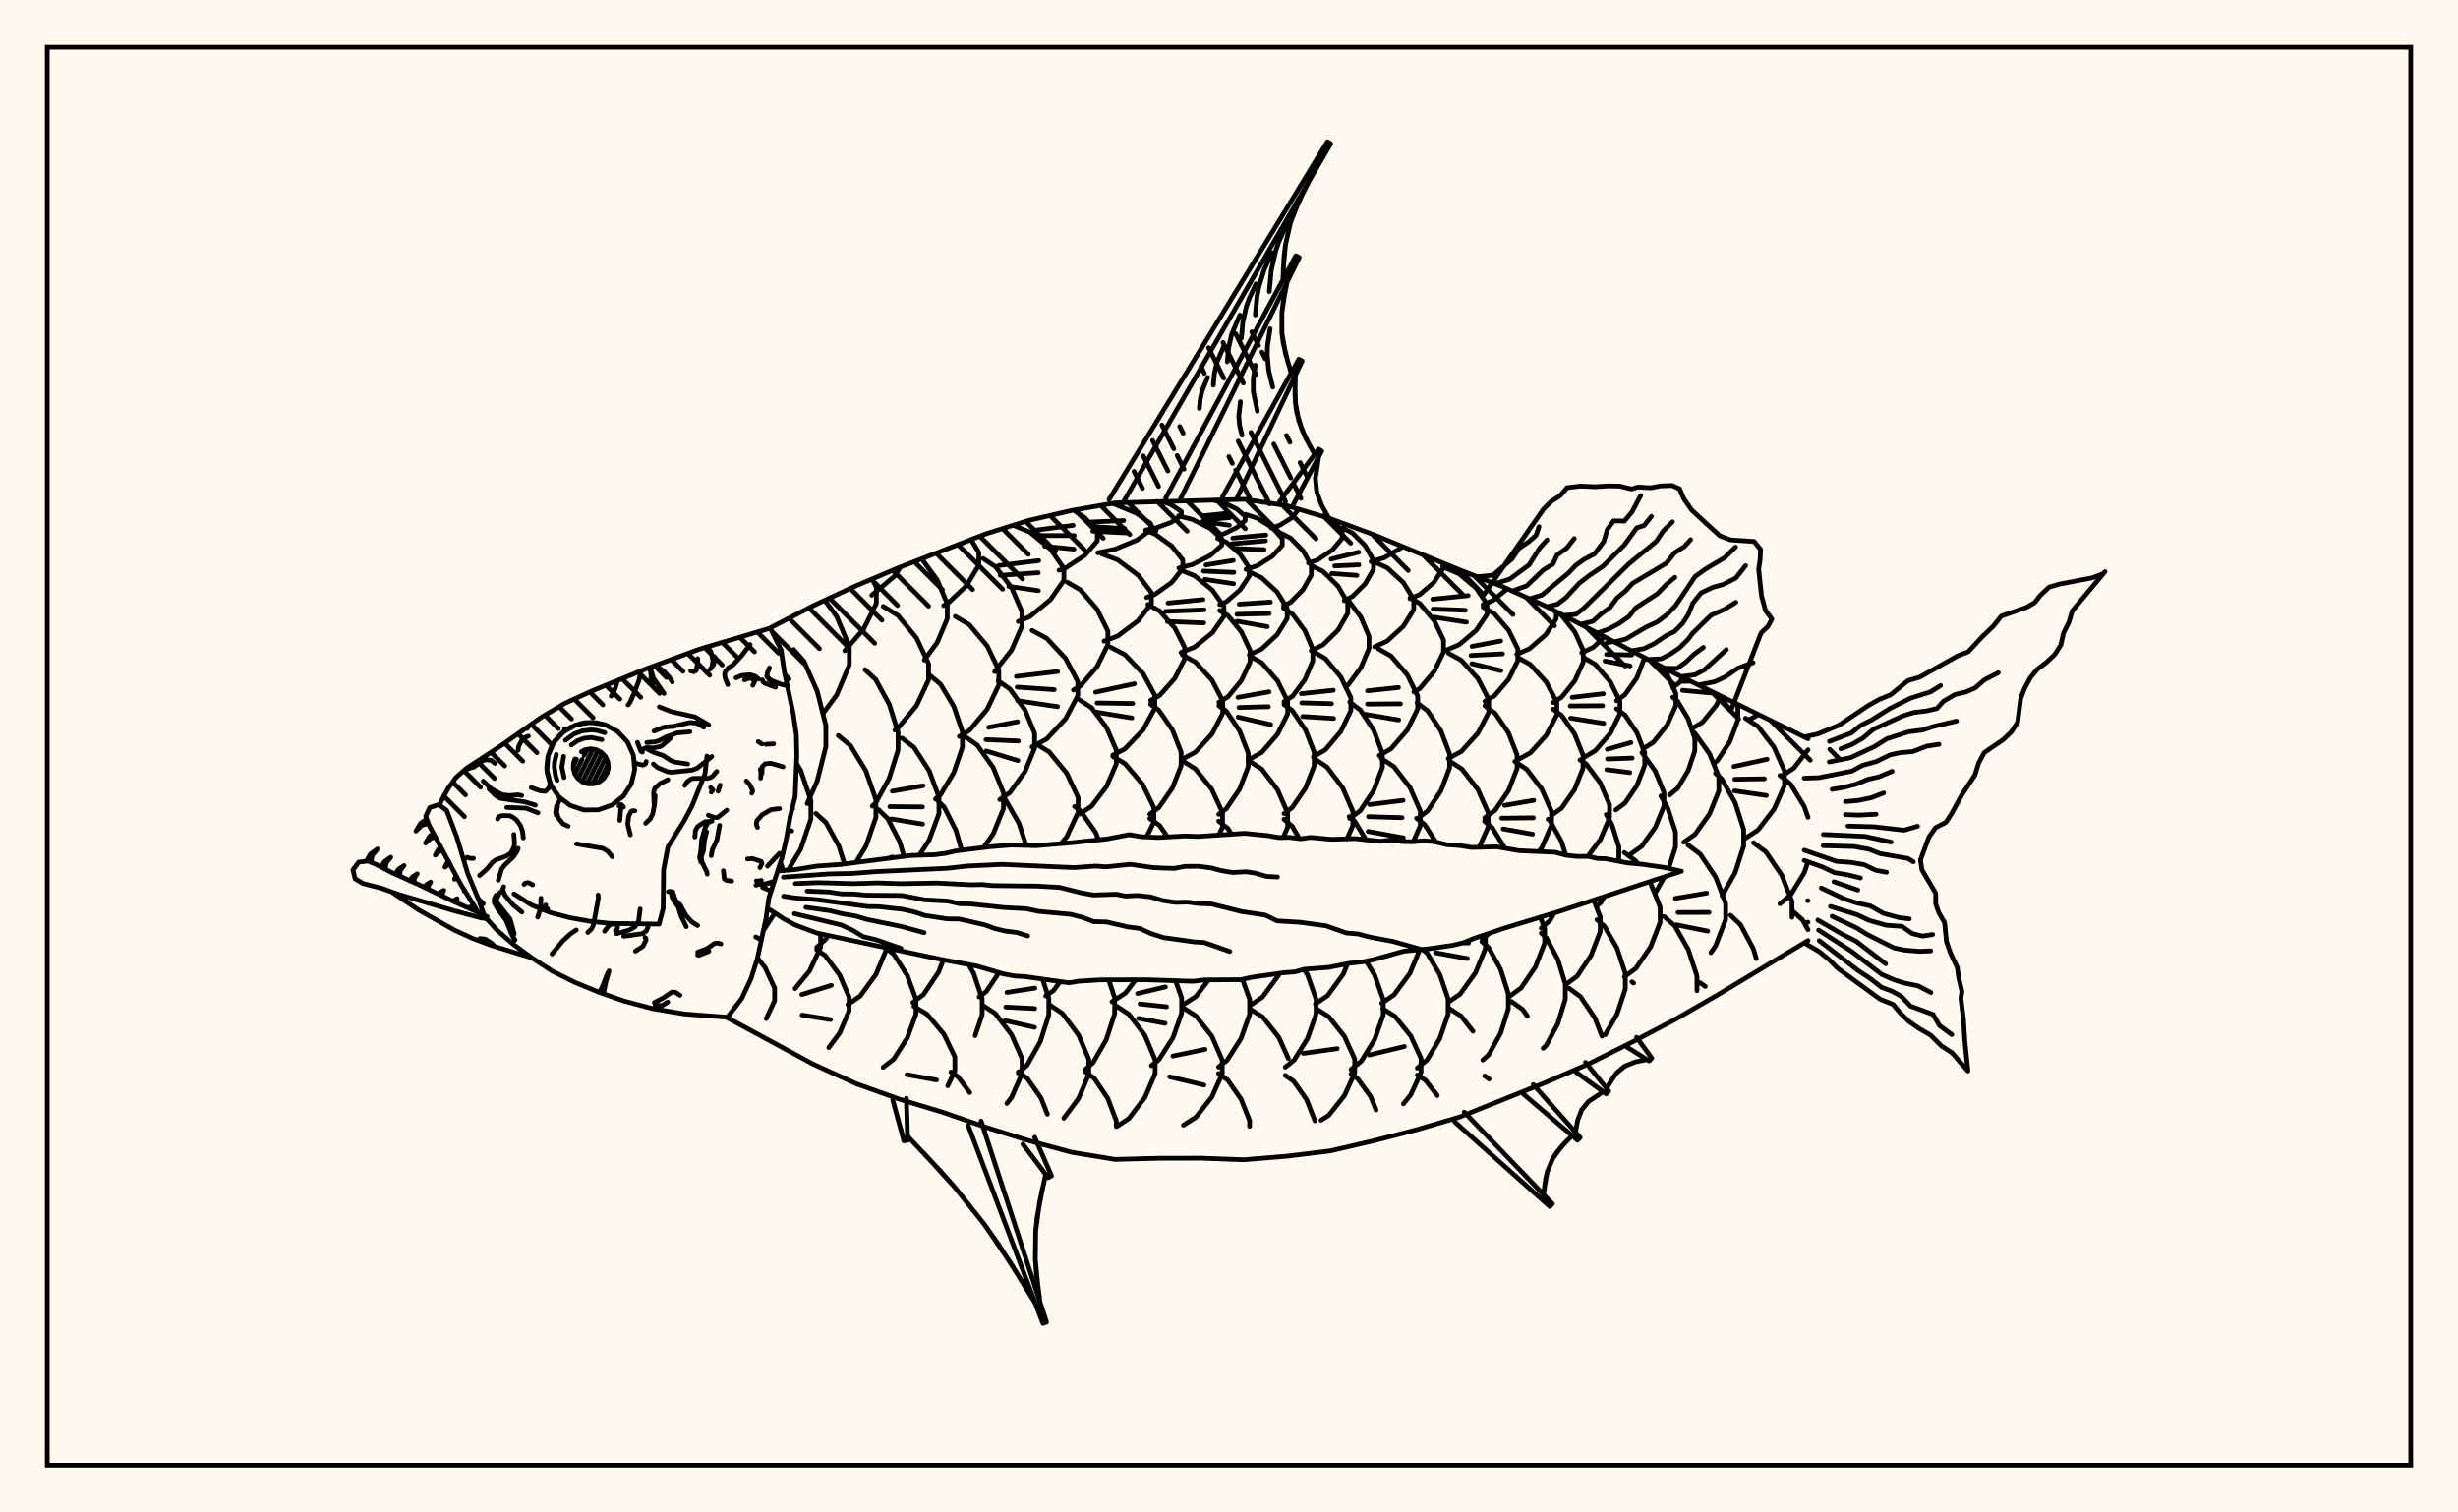 <svg xmlns="http://www.w3.org/2000/svg" width="520" height="320"><rect x="0" y="0" width="520" height="320" fill="floralwhite"/><rect x="10" y="10" width="500" height="300" stroke="black" stroke-width="1" fill="none"/><path stroke="black" stroke-width="1" fill="none" stroke-linecap="round" stroke-linejoin="round" d="
M 162.96 132.84 172.08 128.13 181.2 123.9 190.31 120.04 208.54 112.96 217.65 110.1 226.76 108 235.88 106.41 263.21 105.64 272.33 107.01 281.44 109.74 290.55 113.1 308.78 120.57 317.89 124.13 327.01 128.24 354.35 142.5 382.49 156.31 
M 382.49 199 363.46 210.45 354.35 215.71 345.23 220.52 336.12 225.08 327.01 229.02 308.78 236.34 299.67 239.03 290.55 241.38 281.44 243.5 272.33 244.61 263.21 245.37 254.1 245.04 244.99 245.06 235.88 245.3 226.76 243.8 217.65 241.34 208.54 238.48 199.42 235.32 190.31 232.57 181.2 229.32 172.08 225.17 153.89 215.34 
M 161.44 196.96 163.93 193.16 
M 165.75 184.22 165.1 182.5 
M 163.03 207.23 161.83 204.65 160.25 202.71 
M 166.72 184.13 169.39 179.65 171.55 173.29 171.55 169.36 169.39 163 168.52 161.54 
M 167.58 171.14 167.7 171.14 
M 166.68 175.62 167.5 175.82 
M 168.2 209.16 171.29 205.39 173.61 200.4 173.61 197.57 
M 170.78 170.01 172.9 165.2 174.71 157.98 174.71 153.51 172.9 146.29 170.09 139.92 167.9 137.43 
M 172.78 200.45 174.73 198.68 175.16 197.9 
M 178.66 182.8 177.46 179 174.73 174.03 172.6 172.1 
M 179.62 213 179.62 210.97 177.64 206.3 174.58 202.17 172.78 200.95 
M 170.69 210.09 175.88 208.47 
M 174.07 151.02 177 147.05 179.67 140.7 179.67 136.76 177 130.41 174.49 127.01 
M 181.07 182.49 183.18 179.04 185.3 172.95 185.3 169.19 183.18 163.1 179.9 157.72 177.33 155.62 
M 179.36 212.54 181.98 210.74 185.34 206.12 187.5 200.9 187.5 200.52 
M 178.71 137.69 182.69 133.11 185.4 127.65 185.4 124.26 184.53 122.49 
M 184.54 170.55 185.25 169.9 188.13 164.63 189.99 158.67 189.99 154.98 188.13 149.02 185.25 143.76 183.01 141.7 
M 191.25 181.22 190.32 178.08 187.79 173.18 185.81 171.27 
M 187.86 181.62 188.79 181.31 
M 193.16 216.26 193.78 214.55 193.78 211.42 191.93 206.36 189.07 201.89 187.26 200.47 
M 184.43 125.94 189.25 121.89 190.51 119.96 
M 189.33 154.48 189.94 154.1 193.9 149.28 196.45 143.83 196.45 140.45 193.9 135 189.94 130.18 186.85 128.3 
M 194.53 180.89 196.57 177.75 198.64 172.15 198.64 168.68 196.57 163.07 193.36 158.12 190.85 156.19 
M 188.78 167.4 195.27 166.26 
M 188.27 170.66 195.16 170.73 
M 188.52 173.26 195.17 174.36 
M 193.12 212.1 195.36 210.43 198.57 205.66 199.57 203.05 
M 198.43 217.31 196.13 214.59 193.35 212.93 
M 195.53 139.66 198.27 135.95 200.4 130.88 200.4 127.75 198.27 122.68 195.01 118.26 
M 197.9 169.05 198.99 168.14 201.79 163.44 203.6 158.11 203.6 154.81 201.79 149.49 198.99 144.78 196.8 142.95 
M 203.44 179.88 202.23 175.68 199.74 170.75 198.07 169.09 
M 206.29 219.12 207.78 214.67 207.78 211.32 205.97 205.9 204.87 204.03 
M 199.64 128.11 200.43 127.73 204.47 123.91 207.07 119.58 207.07 116.9 205.44 114.19 
M 202.95 155.81 205.06 154.56 208.85 150.05 211.3 144.94 211.3 141.78 208.85 136.68 205.06 132.17 202.09 130.41 
M 208.05 179.34 210.11 176.45 212.29 171.08 212.29 167.75 210.11 162.38 206.72 157.63 204.07 155.78 
M 207.14 210.93 208.65 209.8 211.34 205.77 
M 214.94 221.06 214 218.91 210.56 214.44 207.88 212.69 
M 210.42 142.1 214.01 137.53 216.18 132.5 216.18 129.39 214.01 124.36 210.63 119.92 208 118.18 
M 211.51 169.18 213.65 167.69 216.83 163.28 218.88 158.28 218.88 155.18 216.83 150.19 213.65 145.77 211.17 144.05 
M 209.15 153.88 215.26 152.71 
M 208.59 156.49 215.44 156.78 
M 208.65 158.89 215.33 160.91 
M 217.08 178.86 215.55 174.16 212.73 169.23 212.36 168.92 
M 219.2 221.96 220.07 220.39 221.88 214.75 221.88 211.25 220.57 207.16 
M 213.03 209.97 218.94 209.06 
M 212.79 213.07 218.9 213.38 
M 212.67 215.94 218.85 217.36 
M 215.4 131.49 217.83 130.49 222.23 126.88 225.07 122.79 225.07 120.26 222.23 116.17 217.83 112.56 214.39 111.15 
M 211.29 119.66 219.74 118.62 
M 211.61 121.73 219.65 121.17 
M 213.42 124.06 219.66 124.97 
M 218.34 158.02 221.45 156.35 225.44 152.06 228.01 147.2 228.01 144.2 225.44 139.34 221.45 135.06 218.34 133.38 
M 215.02 143.12 223.75 142.08 
M 215.18 145.38 223.03 145.91 
M 215.26 148.25 223.73 149.51 
M 224.57 178.38 225.67 177.05 228.07 171.91 228.07 168.73 225.67 163.6 221.94 159.06 219.07 157.32 
M 221.23 210.73 222.89 209.57 224.26 207.68 
M 230.22 223.82 228.16 218.97 224.78 214.43 222.14 212.66 
M 224.05 120.65 225.3 120.24 229.46 117.53 232.14 114.46 232.14 112.56 229.46 109.49 227.09 107.94 
M 218.94 112.19 227.02 111.16 
M 219.2 113.31 227.26 113.32 
M 221.02 115.58 227.2 116.19 
M 227.09 145.99 228.55 145.14 232.09 141.04 234.38 136.4 234.38 133.53 232.09 128.89 228.55 124.79 225.78 123.19 
M 228.42 172.22 230.91 170.58 234.1 166.39 236.16 161.63 236.16 158.69 234.1 153.94 230.91 149.74 228.42 148.1 
M 232.39 177.64 231.77 176.1 228.52 171.49 227.32 170.64 
M 231.73 223.99 234.02 220.01 235.81 214.51 235.81 211.11 234.57 207.31 
M 232.26 116.96 235.86 116.21 240.47 114.3 243.44 112.12 243.44 110.78 240.47 108.61 235.86 106.69 235.15 106.54 
M 230.52 110.46 237.72 110.14 
M 231.18 111.4 237.93 111.84 
M 231.18 112.4 238.41 112.76 
M 233.56 135.65 236.45 134.57 240.79 131.32 243.59 127.65 243.59 125.38 240.79 121.7 236.45 118.46 233.06 117.19 
M 235.42 159.77 237.99 158.43 241.83 154.42 244.3 149.88 244.3 147.07 241.83 142.53 237.99 138.52 234.99 136.96 
M 231.79 146.44 239.99 144.67 
M 232.1 148.73 239.62 148.85 
M 231.89 150.66 239.44 151.9 
M 242.58 177.07 244.11 173.93 244.11 170.86 241.7 165.91 237.96 161.54 235.42 160.05 
M 235.25 211.94 238.07 210.13 240.29 207.27 
M 244.37 224.23 242.2 219.04 238.83 214.6 236.2 212.87 
M 242.37 112.15 244.4 111.77 247.76 110.52 249.92 109.09 249.92 108.21 247.76 106.78 245.84 106.07 
M 242.58 126.4 244.32 125.77 247.91 123.2 250.22 120.28 250.22 118.48 247.91 115.56 244.32 112.98 242.37 112.28 
M 243.41 148.2 245.35 147.11 248.54 143.52 250.6 139.46 250.6 136.94 248.54 132.88 245.35 129.29 242.85 127.89 
M 243.25 172.25 245.15 170.88 248.02 166.73 249.87 162.02 249.87 159.11 248.02 154.41 245.15 150.26 243.41 149 
M 246.96 177.02 245.31 174.65 243.25 173.18 
M 245.17 224.21 248.16 219.52 249.98 214.35 249.98 211.15 248.68 207.46 
M 240.66 210.21 246.55 208.8 
M 241.17 212.41 246.79 213.01 
M 240.87 215.47 246.47 216.51 
M 249.39 120.18 252.27 119.45 256.04 117.53 258.48 115.35 258.48 114 256.04 111.82 252.27 109.9 249.32 109.15 
M 249.86 138.06 252.71 136.91 256.48 133.87 258.91 130.42 258.91 128.29 256.48 124.85 252.71 121.81 249.77 120.62 
M 247.12 127.59 254.51 126.85 
M 246.61 129.35 254.74 129.03 
M 246.95 131.5 254.66 131.8 
M 250.14 160.63 252.88 159.13 256.4 155.29 258.67 150.94 258.67 148.25 256.4 143.9 252.88 140.07 250.14 138.57 
M 257.89 176.62 258.63 174.99 258.63 171.94 256.37 167.02 252.87 162.67 250.14 160.97 
M 250.25 212.62 252.98 210.85 255.68 207.34 
M 258.57 224.29 256.39 219.27 253 214.95 250.36 213.27 
M 248.13 223.44 254.93 222.02 
M 257.61 113.27 258.95 112.94 261.67 111.62 263.42 110.12 263.42 109.2 261.67 107.71 258.95 106.39 256.83 105.87 
M 254.53 109.13 260.04 108.56 
M 255.15 109.94 260.12 109.52 
M 254.39 110.35 260.07 111.12 
M 258.04 127.92 259.43 127.32 262.37 124.78 264.26 121.91 264.26 120.13 262.37 117.25 259.43 114.71 257.61 113.92 
M 255.13 119.53 260.9 118.58 
M 254.61 120.83 261.02 121.1 
M 254.92 122.58 260.98 123.5 
M 257.86 148.59 259.78 147.43 262.63 143.96 264.46 140.05 264.46 137.62 262.63 133.7 259.78 130.24 258.04 129.18 
M 257.82 172.29 259.43 171.1 262.24 166.95 264.06 162.24 264.06 159.33 262.24 154.63 259.43 150.47 257.86 149.31 
M 260.53 176.52 259.77 175.3 257.82 173.73 
M 259.61 224.32 262.54 219.72 264.36 214.61 264.36 211.44 262.85 207.2 
M 263.58 120.46 265.96 119.71 269.19 117.68 271.27 115.38 271.27 113.95 269.19 111.65 265.96 109.62 263.43 108.83 
M 260.81 113.85 267.81 113.2 
M 260.61 115.05 267.74 114.42 
M 261.28 116.06 267.42 116.29 
M 264.28 138.55 266.86 137.36 270.17 134.3 272.31 130.85 272.31 128.71 270.17 125.25 266.86 122.2 264.28 121 
M 262.17 127.82 268.76 127.38 
M 261.69 129.98 268.51 129.8 
M 261.72 131.44 268.1 132.58 
M 264.36 160.64 266.95 159.16 270.27 155.35 272.41 151.04 272.41 148.37 270.27 144.06 266.95 140.25 264.36 138.77 
M 261.89 147.54 268.47 146.37 
M 262.12 149.69 268.33 149.52 
M 261.93 151.72 268.82 153.3 
M 271.47 177.2 272.41 175.04 272.41 171.99 270.26 167.07 266.92 162.72 264.31 161.03 
M 264.48 212.73 267.09 210.96 270.43 206.41 270.63 205.95 
M 272.56 223.96 270.52 219.44 267.16 215.2 264.54 213.54 
M 268.93 111.71 270.74 111.14 273.19 109.61 274.76 107.74 
M 271.54 128.2 273.02 127.44 275.7 124.71 277.42 121.61 277.42 119.69 275.7 116.59 273.02 113.85 270.93 112.79 
M 271.64 148.49 273.49 147.24 276.07 143.77 277.73 139.83 277.73 137.39 276.07 133.46 273.49 129.98 271.54 128.67 
M 271.64 172.13 273.38 170.85 276.2 166.72 278.02 162.04 278.02 159.14 276.2 154.46 273.38 150.33 271.64 149.05 
M 274.89 177.43 273.35 174.79 271.64 173.34 
M 274.04 223.87 276.61 219.73 278.42 214.58 278.42 211.39 276.61 206.24 275.89 205.09 
M 276.81 119.13 278.68 118.5 281.89 116.35 283.95 113.9 283.95 112.39 281.72 109.84 
M 277.39 137.67 279.88 136.44 283.07 133.31 285.12 129.76 285.12 127.57 283.07 124.02 279.88 120.88 277.39 119.66 
M 277.84 160.13 280.4 158.62 283.67 154.74 285.78 150.35 285.78 147.63 283.67 143.24 280.4 139.37 277.84 137.85 
M 275.3 146.76 282.07 146.04 
M 275.41 148.71 281.68 148.88 
M 275.61 151.59 282.14 152 
M 284.96 177.52 286.19 174.69 286.19 171.62 284.04 166.65 280.71 162.27 278.1 160.56 
M 278.27 212.42 280.87 210.64 284.19 206.08 285.1 203.88 
M 286.02 222.78 284.44 219.3 281.1 215.09 278.5 213.45 
M 275.72 222.87 282.9 221.87 
M 281.27 109.77 281.41 109.73 
M 284.39 127.08 286.11 126.21 288.82 123.51 290.56 120.44 290.56 118.54 288.82 115.47 286.11 112.76 284 111.71 
M 281.6 118.3 287.44 116.83 
M 282.36 119.74 287.46 119.51 
M 281.74 121.34 287.05 121.73 
M 284.91 145.1 285.23 144.88 287.9 141.27 289.62 137.18 289.62 134.65 287.9 130.56 285.12 126.87 
M 285.55 173.18 287.78 171.51 290.62 167.22 292.46 162.36 292.46 159.36 290.62 154.5 287.78 150.22 285.55 148.54 
M 289.01 177.73 286.58 173.74 285.42 172.79 
M 289.35 222.31 290.82 219.91 292.64 214.72 292.64 211.5 290.82 206.31 289.01 203.35 
M 290.05 118.83 292.83 118.02 296.38 115.95 296.67 115.65 
M 290.8 136.85 293.47 135.63 296.88 132.51 299.08 128.98 299.08 126.79 296.88 123.25 293.47 120.13 290.8 118.91 
M 291.8 159.84 294.29 158.41 297.71 154.46 299.92 149.99 299.92 147.23 297.71 142.76 294.29 138.81 291.61 137.27 
M 289.31 146.15 295.85 145.46 
M 289.31 148.97 296.29 148.91 
M 288.79 151.12 295.9 152.32 
M 298.98 178.1 300.48 174.68 300.48 171.59 298.28 166.6 294.87 162.19 292.21 160.47 
M 289.76 170.22 296.82 169.35 
M 289.51 172.79 296.62 173 
M 289.44 175.91 296.88 177.26 
M 292.29 212.27 294.91 210.49 298.26 205.94 300.36 200.93 
M 299.19 220.79 298.47 219.21 295.12 215.04 292.5 213.41 
M 298.3 126.67 300.39 125.77 303.34 123.22 305.24 120.34 305.24 119.14 
M 299.13 146.4 300.36 145.67 303.42 142.05 305.39 137.95 305.39 135.41 303.42 131.31 300.36 127.69 298.3 126.47 
M 299.79 173.25 302.01 171.58 304.84 167.31 306.67 162.48 306.67 159.49 304.84 154.65 302.01 150.38 299.79 148.72 
M 303.76 178.16 301.36 174.43 299.69 173.13 
M 304.57 219.78 306.36 214.55 306.36 211.36 304.62 206.22 301.92 201.67 300.97 200.87 
M 305.72 120.04 306.79 119.77 
M 305.86 137.6 308.67 136.42 312.27 133.39 314.59 129.96 314.59 127.84 312.27 124.41 308.67 121.38 305.86 120.2 
M 303.11 126.77 310.6 126.01 
M 303.19 128.86 309.99 129.12 
M 303.36 130.58 310.24 131.64 
M 306.41 160.49 309.16 158.98 312.68 155.1 314.95 150.7 314.95 147.98 312.68 143.59 309.16 139.71 306.41 138.19 
M 312.92 179.28 314.83 174.98 314.83 171.94 312.65 167.04 309.27 162.7 306.63 161.01 
M 306.35 212.09 308.89 210.33 312.14 205.82 314.24 200.7 314.24 197.81 
M 309.49 199.49 310.68 199.52 
M 303.69 201.57 310.44 202.81 
M 311.61 218.18 309.09 214.97 306.54 213.34 
M 313.76 127.91 315.9 127.02 318.88 124.57 
M 314.14 148.38 316.14 147.22 319.16 143.72 321.11 139.76 321.11 137.31 319.16 133.34 316.14 129.84 313.78 128.48 
M 311.41 136.76 317.48 135.62 
M 311.22 138.68 317.86 138.34 
M 311.38 140.41 317.51 141.89 
M 314.09 173.05 316.29 171.44 319.12 167.3 320.94 162.62 320.94 159.72 319.12 155.04 316.29 150.91 314.14 149.33 
M 313.57 198.71 315.04 197.5 
M 318.34 179.46 315.67 175.09 314.05 173.76 
M 318.18 216.34 319.09 213.44 319.09 210.24 317.45 205.06 314.91 200.48 313.49 199.21 
M 320.87 138.43 323.55 137.27 327 134.29 329.22 130.92 329.22 129.4 
M 321.07 160.76 323.74 159.29 327.15 155.52 329.36 151.25 329.36 148.61 327.15 144.35 323.74 140.58 321.07 139.11 
M 325.54 180.18 326.17 179.35 328.24 174.61 328.24 171.68 326.17 166.94 322.97 162.76 320.47 161.12 
M 318.29 170.4 324.46 169.34 
M 317.7 173.11 324.4 173.03 
M 318 175.38 324.2 176.49 
M 319.42 210.77 321.79 209.03 324.82 204.58 326.77 199.53 326.77 196.41 325.87 194.1 
M 323.12 214.98 322.12 213.57 319.73 211.89 
M 328.57 148.64 330.38 147.51 333.16 144.03 334.95 140.08 334.95 137.64 333.16 133.7 330.38 130.22 328.42 128.99 
M 328.2 172.52 330.36 170.98 333.12 167.03 334.9 162.55 334.9 159.77 333.12 155.3 330.36 151.34 328.57 150.06 
M 326.07 196.37 327.9 194.75 328.78 193.18 
M 331.26 180.94 330.29 177.93 327.9 173.68 327.5 173.33 
M 330.71 212.83 331.15 211.4 331.15 208.18 329.56 202.98 327.1 198.39 326.07 197.43 
M 334.63 138.12 337.1 136.94 339.4 134.76 
M 334.99 160.29 337.47 158.85 340.66 155.17 342.71 151 342.71 148.41 340.66 144.24 337.47 140.55 334.99 139.12 
M 332.6 147.54 339.2 146.77 
M 332.19 149.36 339.03 149.32 
M 332.28 151.94 339.27 153.04 
M 335.91 181.19 338.57 177.61 340.5 173.06 340.5 170.24 338.57 165.69 335.58 161.67 334.26 160.78 
M 331.35 208.24 333.66 206.52 336.62 202.1 338.53 197.1 338.53 194.01 337.16 190.43 
M 334.87 211.63 334.36 210.87 331.95 209.09 
M 341.98 148.24 343.71 147.03 346.26 143.47 347.9 139.21 
M 339.97 135.96 341.27 135.75 
M 339.87 138.46 345.19 138.57 
M 339.54 139.86 344.85 140.89 
M 341.82 171.36 343.79 169.9 346.32 166.15 347.95 161.91 347.95 159.29 346.32 155.05 343.79 151.3 341.98 149.96 
M 340.04 158.53 345.03 157.11 
M 340.08 160.58 345.29 160.39 
M 339.92 162.84 344.79 163.46 
M 337.84 191.67 338.7 190.91 339.36 189.71 
M 342.46 182.2 342.49 179.17 341.01 174.48 339.81 172.34 
M 343.84 208.6 343.84 205.95 342.1 200.64 339.41 195.96 337.84 194.59 
M 347.57 158.43 349.81 157.02 352.69 153.39 354.54 149.28 354.54 146.73 352.69 142.63 351.39 140.99 
M 345.05 180.65 347.29 179.08 350.17 175.07 352.03 170.52 352.03 167.7 350.17 163.15 347.36 159.23 
M 343.64 206.68 346.07 204.89 349.2 200.32 351.21 195.13 351.21 191.93 349.05 186.53 
M 346.48 182.77 346.07 182.17 343.64 180.38 
M 345.59 207.98 345.25 207.74 
M 353.88 145.48 355.34 144.37 356.03 143.32 
M 353.19 168.21 354.92 166.77 357.13 163.07 358.55 158.87 358.55 156.28 357.13 152.08 354.92 148.38 353.88 147.51 
M 350.27 188.77 352.12 185.51 
M 353 183.74 354.46 179.2 354.46 176.06 352.82 170.99 351.36 168.41 
M 357.93 203.24 357.15 200.86 354.29 195.86 352.05 193.91 
M 358.04 154.11 360.2 152.78 363.13 149.18 364.03 147.23 
M 356.05 144.17 357.67 144.12 
M 355.94 146.05 361.8 146.6 
M 356.21 178.21 358.59 176.53 361.65 172.23 363.62 167.35 363.62 164.34 361.65 159.47 358.59 155.17 358.04 154.78 
M 361.96 201.55 362.96 200.07 365.07 194.54 365.07 191.12 362.96 185.59 359.68 180.7 357.12 178.79 
M 354.43 190.08 361.04 188.96 
M 355 193.06 361.55 193.04 
M 354.66 195.67 361.27 197 
M 362.72 161.4 363.33 160.93 365.96 156.91 367.65 152.36 367.65 149.54 367.42 148.92 
M 364.31 189.55 367.07 184.65 368.88 178.99 368.88 175.48 367.07 169.82 364.25 164.81 362.92 163.62 
M 369.59 198.23 368.2 195.62 366.09 193.65 
M 370.26 152.15 372.02 151.21 
M 369.25 177.35 371.91 175.63 375.31 171.21 377.51 166.21 377.51 163.11 375.31 158.11 371.91 153.69 369.25 151.96 
M 366.82 162.18 373.84 160.64 
M 367 164.87 373.26 164.77 
M 366.95 167.33 373.68 168.31 
M 379.11 194.07 379.11 190.78 376.94 185.18 373.58 180.24 370.96 178.31 
M 377.1 164.08 379.46 162.55 382.49 158.63 
M 376.55 191.22 378.81 189.38 381.69 184.65 382.49 182.36 
M 382.49 172.92 381.69 170.63 378.81 165.91 376.55 164.06 
M 380.18 193.6 379.14 192.67 
M 382.42 190.57 382.49 190.56 
M 162.1 215.52 163.87 211.73 163.87 209.03 163.03 207.23 
M 175.34 221.65 177.64 218.54 179.62 213.87 179.62 213 
M 169.62 210.42 170.69 210.09 
M 169.7 214.76 175.7 215.72 
M 184.53 122.49 184.53 122.49 
M 186.83 225.83 189.07 224.09 191.93 219.62 193.16 216.26 
M 200.5 229.72 202 226.59 202 223.62 199.7 218.82 198.43 217.31 
M 191.89 227.37 198.11 228.5 
M 205.16 231.16 202.69 227.84 201.17 226.82 
M 213.01 233.47 214 232.18 216.22 227.11 216.22 223.98 214.94 221.06 
M 215.42 227.03 217.28 225.38 219.2 221.96 
M 221.58 235.74 220.21 232.28 217.32 228.15 215.42 226.79 
M 225.06 236.59 228.16 232.43 230.34 227.29 230.34 224.11 230.22 223.82 
M 227.09 107.94 227.09 107.94 
M 229.56 226.32 231.23 224.86 231.73 223.99 
M 236.15 238.35 236.15 237.1 234.34 232.36 231.53 228.18 229.56 226.71 
M 236.25 238.35 238.83 236.65 242.2 232.21 244.37 227.18 244.37 224.23 
M 243.59 225.48 245.17 224.21 
M 250.36 238.06 253 236.38 256.39 232.06 258.57 227.18 258.57 224.29 
M 247.48 227.83 254.7 229.57 
M 257.79 225.77 259.61 224.32 
M 264.36 238.3 264.36 237.1 262.55 232.55 259.74 228.52 257.79 227.13 
M 271.91 225.79 273.79 224.28 274.04 223.87 
M 278.18 237.14 276.41 232.63 273.68 228.76 271.91 227.52 
M 279.47 237.01 281.1 235.98 284.44 231.77 286.59 227.01 286.59 224.06 286.02 222.78 
M 285.83 226.28 288.02 224.49 289.35 222.31 
M 291.12 234.84 289.96 232 287.19 228.18 285.82 227.24 
M 296.9 233.55 298.47 231.59 300.63 226.87 300.63 223.94 299.19 220.79 
M 289.7 223.2 297.1 221.42 
M 299.85 225.98 301.92 224.24 304.57 219.78 
M 304.07 231.78 301.59 228.57 299.85 227.45 
M 313.7 224.28 314.91 223.2 317.45 218.62 318.18 216.34 
M 315.03 228.3 314.1 227.65 
M 326.46 221.79 327.1 221.19 329.56 216.6 330.71 212.83 
M 338.9 219.23 337.44 215.43 334.87 211.63 
M 347.9 139.21 347.9 139.21 
M 341.27 135.75 341.27 135.75 
M 339.59 218.92 342.1 214.54 343.84 209.24 343.84 208.6 
M 356.03 143.32 356.03 143.32 
M 359 209.61 359 206.52 357.93 203.24 
M 360.75 208.7 359.65 207.92 
M 371.55 202.83 370.9 200.68 369.59 198.23 
M 382.49 196.69 381.33 194.62 380.18 193.6 
M 382.35 195.11 382.49 195.13 
M 234.63 105.68 280.82 30 281.51 30.4 237.58 106.35 
M 246.61 105.38 274.14 54.11 274.85 54.48 249.51 106.02 
M 258.64 105.1 274.76 76.01 275.48 76.37 261.54 105.7 
M 270.67 106.18 278.94 95.02 279.62 95.45 273.32 107.31 
M 280.24 108.93 281.44 109.74 
M 277.07 38.08 274.81 42.51 273.02 47.07 271.94 51.83 271.65 54.27 271.39 59.24 
M 272.28 59.7 271.45 64.02 271.19 66.17 271.19 70.45 271.93 74.69 273.15 78.92 
M 274.05 79.38 273.95 83.34 274.06 85.29 274.77 89.06 276.21 92.66 278.12 96.14 
M 278.97 96.68 278.28 101.16 278.55 104.03 279.55 106.78 281.02 109.46 
M 275.91 40.29 273.83 44.77 273.02 47.07 271.94 51.83 271.49 56.74 
M 272.5 46.88 270.64 50.92 269.9 52.99 268.93 57.27 268.53 61.69 
M 269.1 53.48 267.44 57.06 266.29 60.79 265.93 62.71 265.57 66.64 
M 265.7 60.07 264.25 63.21 263.68 64.82 262.92 68.15 262.61 71.59 
M 262.3 66.66 260.56 70.73 259.92 73.59 259.65 76.54 
M 258.9 73.26 257.45 76.65 256.91 79.03 256.69 81.49 
M 255.49 79.85 254.34 82.57 253.91 84.47 253.73 86.43 
M 271.83 61.86 271.19 66.17 271.19 70.45 271.47 72.57 272.51 76.8 
M 268.7 69.57 268.16 73.12 268.08 74.89 268.4 78.4 269.25 81.9 
M 265.56 77.27 265.14 80.07 265.14 82.85 266 86.99 
M 262.42 84.98 262.07 88.04 262.25 90.07 262.74 92.08 
M 273.97 81.37 274.06 85.29 274.32 87.2 275.41 90.88 277.13 94.4 
M 164.53 184.26 168.2 183.98 172.83 183.24 177.91 182.89 192.57 181.01 197.75 180.84 200.07 180.54 202.12 180.06 209.24 179.17 213.92 178.79 219.2 178.93 226.94 178.28 234.17 177.5 238.92 176.59 241.39 177.02 245.05 177.19 250.7 176.87 253.48 176.97 263.37 176.31 268.22 176.8 270.57 177.21 272.86 177.17 275.18 177.46 277.26 177.17 281.71 177.58 286.64 177.42 292.02 177.99 294.38 177.72 296.76 178.06 298.91 178.1 301.23 177.88 303.42 178.08 306.12 178.72 308.93 178.92 311.29 179.3 316.67 179.17 321.36 179.99 329.03 180.33 331.27 180.94 333.61 181.2 335.99 181.19 337.91 181.63 339.68 181.69 344.29 182.57 347.38 182.85 351.89 183.5 355.72 184.33 329.69 192.89 318.36 196.34 311.73 198.58 309.65 199.45 307.25 200.02 302.09 200.76 297.01 201.24 290.51 203.05 288.2 203.52 285.69 203.77 281.06 204.68 275.97 205.07 273.93 205.63 271.5 205.81 264.67 206.79 262.53 207.27 254.77 207.32 252.45 207.61 242.35 207.29 232.76 207.31 228.23 207.59 226.17 207.93 216.79 206.62 214.71 206.5 212.3 206.06 206.72 204.41 198.91 202.95 172.74 197.39 168.23 195.7 165.79 194.39 162.97 192.53 
M 165.72 185.59 175.39 184.9 180.3 184.8 185.3 184.41 200.33 183.71 204.65 183.23 211.93 182.88 227.17 183.56 231.76 183.24 234.07 183.39 239.14 182.87 243.76 183.54 246.08 183.66 248.44 183.72 250.7 183.3 253.64 183.29 256.29 183.64 258.33 184.19 260.76 184.6 263.6 184.44 265.52 184.72 267.9 185.42 270.26 185.56 
M 168.27 186.95 173.03 186.75 180.46 186.96 185.63 186.81 190.61 186.97 198.16 186.83 205.44 187.2 207.85 187.15 209.87 187.37 219.46 187.48 224.17 187.75 228.74 188.9 231.31 189.36 236.17 189.2 238.06 189.58 240.66 189.46 243.41 189.76 246.04 190.54 248.62 190.92 251.29 190.87 253.62 191.17 256.23 191.26 262.68 192.87 267.67 193.61 270.16 194.83 275.03 195.13 280.5 195.87 284.83 197.39 287.31 197.6 289.89 198.29 294.64 199.17 300.9 200.93 
M 170.76 188.53 175.41 188.72 177.98 189.12 180.7 189.16 183.23 189.4 190.79 189.46 195.59 190.38 200.55 190.65 202.99 191.21 205.38 191.27 212.3 192.01 217.11 192.27 219.75 192.83 226.5 193.45 229.08 194.11 231.37 194.99 234.09 195.06 238.53 196.09 241.13 196.44 243.46 197.51 246.14 198.37 252.73 199.29 254.72 199.4 260.17 201.31 
M 165.76 189.61 168.28 189.99 173.04 190.37 183.6 191.81 185.87 191.83 190.96 192.39 193.38 192.94 195.66 193.69 200.44 194.41 202.93 194.44 208.39 195.69 210.45 196.45 212.62 196.98 215.04 197.27 217.42 198.02 
M 170.48 191.97 175.5 192.67 178.23 193.33 181.07 193.82 183.38 194.52 190.63 196 195.51 197.33 
M 168.06 193.31 177.95 195.69 180.4 196.82 182.61 198.18 185.25 198.8 190.57 200.64 
M 218.9 240.61 222.45 248.78 221.75 249.18 216.4 242.07 
M 207.56 237.19 221.4 279.73 220.64 280 204.83 238.15 
M 191.74 232.36 192.01 241.26 191.22 241.38 188.88 232.79 
M 221.22 248.47 219.92 254.42 219.11 260.4 219.03 266.41 219.25 269.43 220.02 275.48 
M 219.06 275.81 213.86 267.31 208.28 259.1 202.11 251.34 198.82 247.62 191.98 240.37 
M 220.54 251.44 219.43 257.41 219.11 260.4 219.03 266.41 219.6 272.45 
M 216.49 271.54 211.14 263.15 208.28 259.1 202.11 251.34 195.43 243.97 
M 346.22 219.46 349.44 223.89 348.89 224.47 344.25 221.57 
M 335.42 224.76 340.34 230.85 339.79 231.44 333.44 226.85 
M 324.37 229.47 334.29 240.67 333.73 241.24 322.35 231.53 
M 309.78 235.3 328.41 254.69 327.86 255.27 307.78 237.38 
M 348.43 224.18 345.93 224.69 343.7 225.59 341.91 227.09 339.85 230.24 
M 339.16 230.98 336.06 233.05 334.6 234.85 333.75 237.06 333.3 239.55 
M 332.59 240.27 330.32 242.59 328.48 245.13 327.31 247.99 326.97 249.53 326.55 252.75 
M 331.43 241.42 329.33 243.83 328.48 245.13 327.31 247.99 326.73 251.13 
M 381.69 155.92 384.56 155.3 389.03 153.44 395.25 149.28 397.52 148 399.99 146.98 403.64 144 406.1 143.29 414.24 138.72 416.4 137.9 419.31 134.76 421.73 132.43 423.38 130.36 428.6 128.55 430.41 127.53 431.61 126 433.49 124.23 435.63 123.59 442.6 122.26 444.88 121.4 445.32 120.95 438.4 129.24 437.66 131.72 436.57 133.86 435.97 136.48 434.67 138.5 432.92 140.15 430.98 141.61 429.46 143.49 428.28 145.71 427.49 147.78 426.84 152.82 425.5 154.85 423.77 156.5 419.76 159.24 418.59 161.43 417.8 163.99 415.11 168.05 412.84 172.19 411.67 173.99 409.48 175.12 408.07 177.11 406.28 181.95 406.6 184.04 409.51 189 409.5 191.19 410.17 193.12 411.38 195.19 411.78 199.19 412.6 201.6 414.05 204.65 414.4 207.02 415.05 209.79 414.83 211.25 415.38 215.67 415.67 220.23 416.32 226.6 412.99 222.78 410.68 221.26 408.46 219.04 405.97 217.59 403.79 216.07 401.96 214.28 400.51 212.52 397.75 211.41 388.81 204.89 387.04 203.12 384.9 201.36 381.69 199.48 
M 387.04 156.86 391.65 155.09 393.6 153.51 395.88 152.36 399.92 149.85 404.13 147.74 408.43 146.37 410.53 145.04 
M 389.43 158.42 391.72 157.54 394.05 156.21 396.3 154.32 402.52 151.48 404.86 150.75 407.51 150.43 409.78 149.9 411.14 148.38 413.58 146.94 415.84 146.42 417.85 145.54 419.79 143.86 422.76 142.32 
M 387 161.21 391.46 160.31 396.54 157.97 399.13 156.33 403.72 154.85 406.78 154.45 408.91 153.73 413.9 152.56 
M 381.69 164.63 384.77 164.54 391.76 163.15 393.98 161.95 396.99 161.11 399.86 159.71 402.02 159.24 404.65 159.01 407.62 157.86 410.2 157.48 
M 387.6 167.01 390.05 166.6 392.63 165.93 395.13 164.9 397.52 164.35 400.3 163.19 
M 390.44 169.6 393.07 169.37 395.82 168.81 398.5 167.78 
M 390.43 172.35 393.27 172.46 396.88 172.27 
M 390.95 174.78 396.48 174.93 402.79 175.65 405.66 174.82 
M 385.74 176.55 394.57 176.96 400.06 178.17 
M 385.71 178.93 392.21 179.11 395.29 179.66 397.76 180.61 403.63 181.63 404.77 182.33 
M 381.69 179.88 388.56 182.25 391.56 182.46 394.35 182.94 396.83 184.13 399.09 184.54 
M 381.69 182.05 385.52 183.41 388.09 184.63 390.89 185.09 393.57 185.76 
M 387.98 186.56 393.02 188.31 
M 385.31 187.88 390.18 190.18 392.81 191.05 395.68 191.67 398.42 193.24 401.78 194.15 403.92 194.41 
M 387.24 191.79 392.97 193.56 395.35 194.71 399.03 195.75 402.36 195.99 404.5 197.5 406.71 198.05 408.86 197.72 
M 387.59 193.87 392.75 196.31 395.04 197.73 400.66 200.54 402.95 201.02 406.06 201.28 408.46 201.18 
M 384.58 194.66 389.8 197.7 392.65 199.13 398.91 203.91 
M 384.74 196.79 391.72 201.3 398.12 206.18 400.76 207.33 402.94 208.01 405.79 208.58 408.49 209.99 
M 384.87 199.02 393.13 205.37 395.74 207.09 398.06 208.9 400.24 209.71 402.17 210.75 404.17 212.86 408.94 214.62 410.29 216.96 412.9 218.89 
M 308.78 120.57 313.88 125.87 326.58 107.65 328.17 106.1 330.07 104.86 331.53 103.18 334.26 102.84 337.46 102.98 340.34 102.8 342.68 102.85 345.15 103.46 346.58 103.04 349.19 103.21 351.3 102.81 353.72 102.72 355.32 103.43 356.2 105.48 357.9 107.93 363.81 113.35 366.1 114.23 371.08 114.56 372.46 116.25 372.35 118.43 372.05 120.43 372.66 126.11 373.48 129.13 374.85 130.98 373.99 132.55 372.57 133.9 366.18 150.35 363.46 146.95 
M 312.52 122.03 315.82 121.7 319.88 118.25 321.35 116.02 323.47 114.57 324.96 113.27 325.58 111.44 
M 316.25 123.49 319.39 122.53 323.49 119.51 325.72 115.96 327.27 114.25 
M 319.94 125.05 322.96 123.96 326.45 120.63 328.52 119.34 329.39 117.44 331.45 115.96 333.04 113.95 
M 323.59 126.7 326.19 125.91 331.84 121.22 333.37 119.6 335.12 118.36 337.35 117.17 339.29 114.56 340.04 112.02 341.37 110.2 343.65 110.24 345.27 108.29 347.09 104.85 
M 327.24 128.37 329.5 127.82 331.23 126.5 334.1 123.39 336.32 121.68 339.07 119.84 343.62 115.33 346.28 111.68 347.83 111.18 349.35 109.26 
M 330.79 130.23 333.37 129.98 335.07 128.67 344.58 119.31 350.4 114.54 351.84 112.37 353.82 110.41 
M 334.34 132.09 336.97 131.46 338.75 129.87 340.6 128.54 342.06 126.54 343.89 125.05 345.32 123.46 352.54 119.15 354.28 116.95 356.34 115.64 357.66 114.18 
M 337.89 133.96 340.29 133.1 342.41 131.98 344.57 130.49 346.04 128.61 350.61 125.65 352.53 123.66 354.34 122.14 
M 341.43 135.84 343.97 135.2 348.35 132.62 350.58 131.61 352.72 129.98 354.5 128.11 358.61 121.97 360.83 120.38 364.84 118.01 367.15 115.74 
M 344.98 137.71 347.73 137.26 349.99 136.17 352.51 134.46 354.29 133.58 355.97 131.87 357.13 130.07 358.12 127.64 359.84 125.46 362.38 124.26 364.57 123.65 367.22 122.29 369.28 119.68 
M 348.54 139.54 351.44 139.39 353.48 138.32 355.31 137.06 357.13 135.27 358.05 134 361.98 130.17 364.81 128.93 367.22 127.44 
M 352.12 141.36 354.83 141.41 356.62 140.1 358.39 138.43 360.35 136.99 
M 355.7 143.16 358.61 142.77 360.6 141.69 365.23 137.46 
M 359.3 144.92 362.78 144.24 365.11 143.14 367.59 141.4 370.86 140.2 
M 92.92 170.31 94.77 166.86 96.45 164.52 98.71 162.54 105.9 157.83 114.5 151.77 119.46 148.84 125.08 146.25 136.65 141.52 147.99 137.34 162.96 132.9 165.24 137.48 165.89 141.94 167.8 150.94 168.47 155.41 168.57 159.82 168.21 168.57 167.15 172.84 166.41 177.16 165.44 181.44 162.67 189.93 162.06 194.25 160.22 202.84 158.87 207.08 156.92 211.26 153.89 215.23 144.83 214.53 138.13 213.41 132.09 211.82 126.6 209.89 121.59 207.82 116.9 205.49 112.49 202.65 108.62 199.81 105.22 196.87 102.39 193.75 
M 149.56 159.97 149.15 163.69 146.39 170.54 144.76 173.62 141.3 179.18 140.38 184.03 140.3 192.2 139.43 195.52 129.07 195.37 124.8 194.92 120.59 194.17 116.5 193.1 112.51 191.51 108.74 189.12 
M 101.15 193 97.44 187.05 90.76 174.59 90.06 172.73 90.91 170.86 92.83 170.25 94.48 171.44 96.64 177.11 98.92 184.74 101.29 190.46 102.46 193.71 
M 101.97 194.26 96.07 192.69 84.3 189.22 80.66 187.92 76.82 186.93 75.12 185.94 74.67 184.05 75.88 182.41 77.82 182.17 79.57 182.89 83.06 184.69 88.61 187.17 95.93 190.72 102.23 193.5 
M 116.48 165.99 115.7 163.02 115.92 159.96 117.12 157.13 119.18 154.85 121.87 153.36 124.89 152.83 127.92 153.3 130.64 154.74 132.74 156.98 134 159.78 134.28 162.83 133.56 165.82 131.91 168.4 129.5 170.31 126.61 171.34 123.54 171.37 120.62 170.4 118.18 168.54 116.48 165.99 
M 116.37 165.72 115.75 163.5 115.66 162.35 115.9 160.05 116.69 157.89 117.28 156.89 118.81 155.16 120.71 153.86 122.88 153.07 124.02 152.88 126.33 152.93 128.55 153.54 
M 117.85 165.11 117.54 164.2 117.26 162.31 117.3 161.36 117.7 159.61 
M 119.62 156.61 121.45 155.29 123.24 154.63 125.14 154.43 126.09 154.51 127.94 155.02 
M 119.33 164.5 118.86 162.28 119.25 160.03 
M 120.87 157.63 122.18 156.71 123.6 156.19 125.11 156.04 127.32 156.5 
M 121.58 163.69 121.27 162.5 121.36 161.28 121.66 160.57 
M 123 159.05 123.74 158.64 124.94 158.42 126.16 158.61 127.24 159.19 128.08 160.08 128.59 161.2 128.7 162.43 128.41 163.62 127.75 164.65 126.79 165.42 125.63 165.83 124.4 165.84 123.24 165.45 122.26 164.71 121.58 163.69 
M 121.97 160.64 121.31 161.95 
M 124.21 158.56 123.58 159.82 
M 123.14 160.69 121.62 163.74 
M 125.44 158.5 122.31 164.75 
M 126.5 158.79 123.19 165.41 
M 127.41 159.37 124.21 165.77 
M 128.17 160.26 125.38 165.83 
M 128.64 161.73 126.79 165.42 
M 101.13 190.08 102.24 191.19 
M 93.88 168.39 98.26 172.78 
M 95.77 165.47 98.48 168.18 
M 98.14 163.04 101.66 166.55 
M 100.97 161.06 104.62 164.7 
M 103.88 159.15 106.78 162.05 
M 106.76 157.22 110.58 161.04 
M 109.58 155.24 113.59 159.24 
M 112.41 153.25 116.88 157.72 
M 115.28 151.31 118.12 154.15 
M 118.3 149.52 120.9 152.12 
M 121.49 147.9 125.46 151.87 
M 124.78 146.38 127.53 149.13 
M 128.2 144.98 131.13 147.91 
M 131.62 143.6 135.55 147.52 
M 135.03 142.19 139.54 146.7 
M 138.49 140.84 140.98 143.33 
M 141.99 139.53 144.49 142.04 
M 145.51 138.25 150.13 142.86 
M 149.09 137.01 152.78 140.7 
M 152.78 135.89 156.04 139.15 
M 156.52 134.82 159.61 137.91 
M 160.25 133.73 164.73 138.22 
M 109.61 158.72 109.74 157.86 110.42 156.59 111.09 156.01 111.79 155.76 
M 147 177.09 147.13 175.7 147.63 174.84 149.13 173.87 150.62 173.74 
M 166.49 145.1 163.73 144.38 162.71 143.78 162.21 143.07 
M 133.35 176.63 132.8 174.36 133 172.66 133.5 171.71 133.8 171.53 134.33 171.55 
M 164.92 171.08 163.11 171.3 161.25 172.37 160.1 173.68 160 174.43 160.25 175.04 
M 140.48 146.72 138.26 143.5 137.53 141.2 
M 108.96 198.91 108.38 197.95 107.04 194.66 105.48 192.58 104.54 190.96 104.57 190.15 104.96 189.38 
M 160.86 162.74 161 163.65 160.91 164.64 
M 148.29 182.4 148 181.35 148.23 180.34 148.45 177.62 149.18 175.12 149.71 174.15 150.14 173.86 
M 141.8 156.25 140.09 157.71 139.5 158 138 158.25 136.77 158.16 135.99 158.51 
M 161.01 198.83 159.88 198.24 
M 135.43 192.33 135.09 194.93 134.29 196.12 133.14 196.77 130.44 197.54 
M 110.71 177.29 110.54 175.9 110.13 174.69 109.28 173.5 108.54 172.92 107.83 172.58 106.19 172.57 105.57 172.78 105.27 173.28 
M 134.44 201.23 136.01 200.22 136.67 198.87 136.64 198.49 136.46 198.36 
M 149.61 184.93 149.54 184.51 148.53 182.42 148.32 181.36 148.83 179.95 149.03 177.75 149.48 175.97 
M 131.12 173.57 131.34 171.11 131.5 170.66 131.74 170.63 
M 119.45 154.19 119.61 154.62 
M 158.14 181.74 159.22 181.67 161.04 182.26 161.19 182.72 160.77 183.56 
M 127.66 210.27 128.12 207.95 128.84 205.41 
M 105.43 186.22 106.13 183.86 106.71 183.09 108.61 181.27 109.36 180.17 109.62 179.49 
M 108.79 197.59 107.93 194.49 105.13 190.91 105.05 190.18 105.78 188.81 
M 98.05 181.89 98.89 181.38 99.46 181.61 100.16 181.62 
M 113.26 170.34 110.94 169.65 105.84 168.91 104.82 168.29 103.43 166.9 
M 149.68 136.83 150.39 137.92 150.68 139.01 150.8 139.93 150.64 141.03 
M 157.9 165.24 158.58 165.96 159.14 167.04 159.22 167.44 159.04 167.82 
M 124.36 197.29 125.17 196.5 125.57 195.6 126.59 189.99 126.53 189.36 
M 110.36 168.33 109.56 168.17 107.82 168.33 106.24 168.16 103.98 166.92 102.23 165.27 
M 101.45 185.24 102.97 183.9 104.19 182.44 104.85 181.95 107.11 181.14 108.09 180.48 108.73 179.23 108.85 178.46 108.71 176.54 
M 137.09 196.12 136.72 196.97 135.95 197.54 131.96 198.09 
M 142.23 144.3 141.62 143.33 140.43 142.02 138.67 140.77 
M 138.12 145.2 137.73 143.98 137.73 142.8 137.47 141.22 
M 150.47 167.61 150.84 167.13 150.34 166.63 
M 130.97 170.51 131.19 170.25 131.45 170.24 131.91 170.76 
M 118.64 168.89 117.74 170.51 117.54 171.83 117.68 172.48 
M 152.34 166.12 151.92 167.41 
M 147.6 139.34 147.61 140.17 147.3 141.83 146.8 142.13 146.13 141.95 
M 153.96 144.84 153.38 143.41 153.3 142.61 153.49 141.95 154.18 141.38 
M 117.97 170.57 117.74 171.71 118.09 173.01 119.12 174.31 120.19 174.8 
M 163.81 186.47 161.92 187.01 160.71 187.04 159.91 187.29 
M 164.87 180.55 162.36 183.26 
M 134.86 157.08 135.57 158.92 135.89 159.13 
M 157.51 143.85 158.5 143.47 159.32 143.65 159.64 144.21 159.25 144.98 
M 161.05 186.26 160.16 186.52 160.03 186.36 
M 151.63 163.22 150.81 164.17 150.3 164.51 149.75 164.66 146.59 164.69 146.11 164.87 145.39 165.38 144.87 166.17 
M 163.77 186.59 161.77 187.1 160.37 187.13 
M 110.41 192.97 108.61 191.51 106.83 189.42 106.33 188.16 106.57 187.61 
M 129.51 181.26 128.55 180.1 127.54 179.49 121.96 178.55 
M 138.59 168.31 138.47 170.21 138.08 172.21 137.54 173.27 136.59 174.18 
M 104.72 161.52 103.92 160.86 102.77 160.74 102.17 160.93 100.26 162.27 98.35 162.85 
M 116.79 201.83 119.03 199.11 120.68 197.59 121.91 196.77 
M 149.84 172.47 150.97 172.93 151.79 172.97 153.73 171.42 
M 151.19 138.98 151 140.55 150.24 141.61 
M 132.88 149.13 133.27 148.64 134.21 146.54 135.18 143.95 135.6 141.96 
M 153.03 184.23 153.23 185.98 153.69 186.27 154.8 186.43 
M 150.47 181.03 150.71 179.73 151.67 177.7 152.23 174.63 
M 143.84 210.57 142.91 209.96 142.19 209.88 140.24 211.19 138.43 212.12 
M 165.66 162.23 163.04 161.49 161.88 161.6 161.25 162.21 161.19 163.63 
M 127.9 197.01 128.74 195.91 129.22 195.59 130.19 195.37 130.56 195.71 130.65 196.24 130.52 196.65 130.2 196.89 
M 144.78 193.34 144.05 191.87 142.72 190.3 142.35 188.84 141.88 188.58 141.4 188.65 
M 154.01 141.38 155.05 140.69 156.8 138.85 158.67 136.36 
M 111.5 154.13 111.86 153.63 
M 152.5 199.71 151.84 199.53 151.2 199.58 149.53 200.74 147.6 201.45 
M 113.75 194.04 114.36 192.22 114.44 190.04 
M 149.93 153.37 147.02 151.68 141.98 150.55 139.49 149.56 
M 129.29 147.27 130.09 145.82 130.63 144 
M 115.44 191.48 115.34 191.93 115.84 192.32 
M 110.87 187.12 111.14 186.84 111.74 186.74 112.7 187.2 
M 148.89 153.86 147.39 153 145.93 152.86 142.45 153.68 140.45 153.85 138.37 154.68 
M 134.13 161.24 134.87 161.61 136.04 161.88 136.56 161.63 136.72 161.12 
M 165.06 144.68 163.45 144.1 162.79 143.68 162.39 143.2 162.29 142.49 162.78 141.3 
M 147.58 195.81 146.39 195.08 145.15 193.72 143.93 191.5 142.9 190.47 142.32 188.7 
M 160.41 156.92 161.2 157.4 
M 116.41 165.71 116.09 166.71 115.4 167.43 114.24 167.33 112.39 166.64 
M 113.81 171.96 111.25 170.98 107.19 170.83 
M 145.48 161.64 142.69 161.22 141.83 160.86 140.35 159.88 138.22 159.14 136.69 158.34 
M 164.05 145.39 161.82 144.57 161.45 144.31 161.29 143.84 
M 119.68 154.18 119.78 154.52 
M 145.95 154.83 143.23 155.08 140.87 155.95 139.35 156.74 138.6 156.95 136.85 157.1 
M 141.25 212.02 140.15 212.72 138.6 212.79 
M 126.77 209.95 127.34 208.97 128.6 205.79 
M 163.65 157.37 162.05 157.48 
M 163.13 188.53 161.32 187.74 
M 155.7 143.42 156.88 142.93 158.67 142.75 159.81 143.12 160.49 143.68 
M 149.96 201.27 147.84 202.12 147.59 202.05 
M 141.28 164.98 139.65 165.77 138.5 166.82 138.28 167.72 138.39 170.37 
M 150.58 160.06 147.49 162.53 146.46 162.93 142.01 163.4 141.18 163.26 139.63 162.62 138.96 162.3 138.23 161.66 
M 145.18 196.06 144.09 193.8 143.45 191.79 142.61 190.67 142.15 189.78 142.02 188.9 
M 102.36 193.76 102.64 194.38 
M 98.29 188.34 98.22 188.56 98.38 188.49 
M 96.49 185.3 96.17 186.02 96.69 185.66 
M 94.93 182.21 94.65 182.44 94.12 183.47 94.86 182.88 95.22 182.81 
M 93.31 179.29 92.76 179.69 92.08 180.93 92.97 180.13 93.68 179.96 
M 91.73 176.36 90.88 176.94 90.03 178.38 91.08 177.38 92.12 177.09 
M 90.29 173.34 88.99 174.19 87.99 175.84 89.19 174.63 90.62 174.2 
M 102.19 193.61 103.06 193.93 
M 98.97 192.02 99.5 191.9 99.66 192.31 
M 95.8 190.65 96.7 190.14 96.68 191.05 
M 92.79 189.2 93.17 188.76 93.89 188.39 93.62 188.93 93.63 189.59 
M 89.78 187.74 90.2 187.16 91.09 186.63 90.65 187.33 90.59 188.13 
M 86.69 186.38 87.23 185.56 88.28 184.88 87.68 185.72 87.55 186.74 
M 83.66 184.96 84.26 183.96 85.48 183.13 84.71 184.12 84.51 185.35 
M 80.67 183.44 81.29 182.35 82.67 181.37 81.74 182.52 81.49 183.86 
M 77.53 182.21 78.32 180.75 79.87 179.62 78.77 180.92 78.45 182.43 
M 82.96 188.77 88.48 192.47 96.1 196.77 100.03 198.56 104.09 200.07 112.49 202.65 
M 104.65 200.25 104.04 199.59 102.63 198.69 101.48 198.58 
M 166.04 142.76 166.92 143.63 
M 163.31 133.61 170.09 140.39 
M 166.91 130.8 173.36 137.24 
M 171.15 128.61 179.13 136.6 
M 175.49 126.55 185.04 136.09 
M 179.87 124.51 186.57 131.21 
M 184.34 122.57 189.86 128.09 
M 188.85 120.66 196.44 128.25 
M 193.45 118.85 199.37 124.77 
M 198.11 117.09 205.76 124.74 
M 202.71 115.28 212.1 124.67 
M 207.3 113.46 216.33 122.49 
M 212.1 111.84 217.54 117.28 
M 216.98 110.31 223.31 116.63 
M 222.15 109.06 229.37 116.28 
M 227.4 107.89 233.39 113.89 
M 232.86 106.94 239.01 113.1 
M 238.64 106.31 244.58 112.25 
M 244.83 106.08 251.14 112.39 
M 251.16 105.99 258.02 112.86 
M 257.42 105.84 263.45 111.87 
M 263.71 105.72 270.73 112.74 
M 271.26 106.85 278.41 114.01 
M 280.18 109.36 285.74 114.92 
M 290.2 112.97 297.93 120.7 
M 301.13 117.48 309.44 125.79 
M 311.82 121.76 320.07 130.01 
M 322.84 126.36 328.86 132.39 
M 335.69 132.8 343.8 140.91 
M 349.15 139.85 354.12 144.82 
M 361.91 146.19 367.82 152.1 
M 374.61 152.48 382.97 160.84 
M 387.1 158.55 389.17 160.62 
M 239.9 99.74 241.69 103.33 
M 241.87 96.47 245.1 102.92 
M 243.84 93.2 247.07 99.65 
M 245.81 89.93 248.32 94.95 
M 249.04 96.38 250.48 99.25 
M 249.58 90.24 250.3 91.67 
M 259.98 96.61 260.7 98.04 
M 261.41 99.47 264.36 105.37 
M 254.06 77.56 254.78 78.99 
M 261.95 93.33 268.59 106.62 
M 255.68 73.57 258.9 80.02 
M 264.64 91.5 271.95 106.12 
M 258.72 72.45 263.03 81.05 
M 269.48 93.96 273.07 101.13 
M 273.78 102.57 275.22 105.44 
M 261.41 70.61 265.72 79.22 
M 272.17 92.12 272.89 93.56 
M 275.04 97.86 276.47 100.73 
M 280.66 109.1 280.9 109.58 
M 264.82 70.21 266.25 73.07 
M 266.97 74.51 267.69 75.94 
"/></svg>